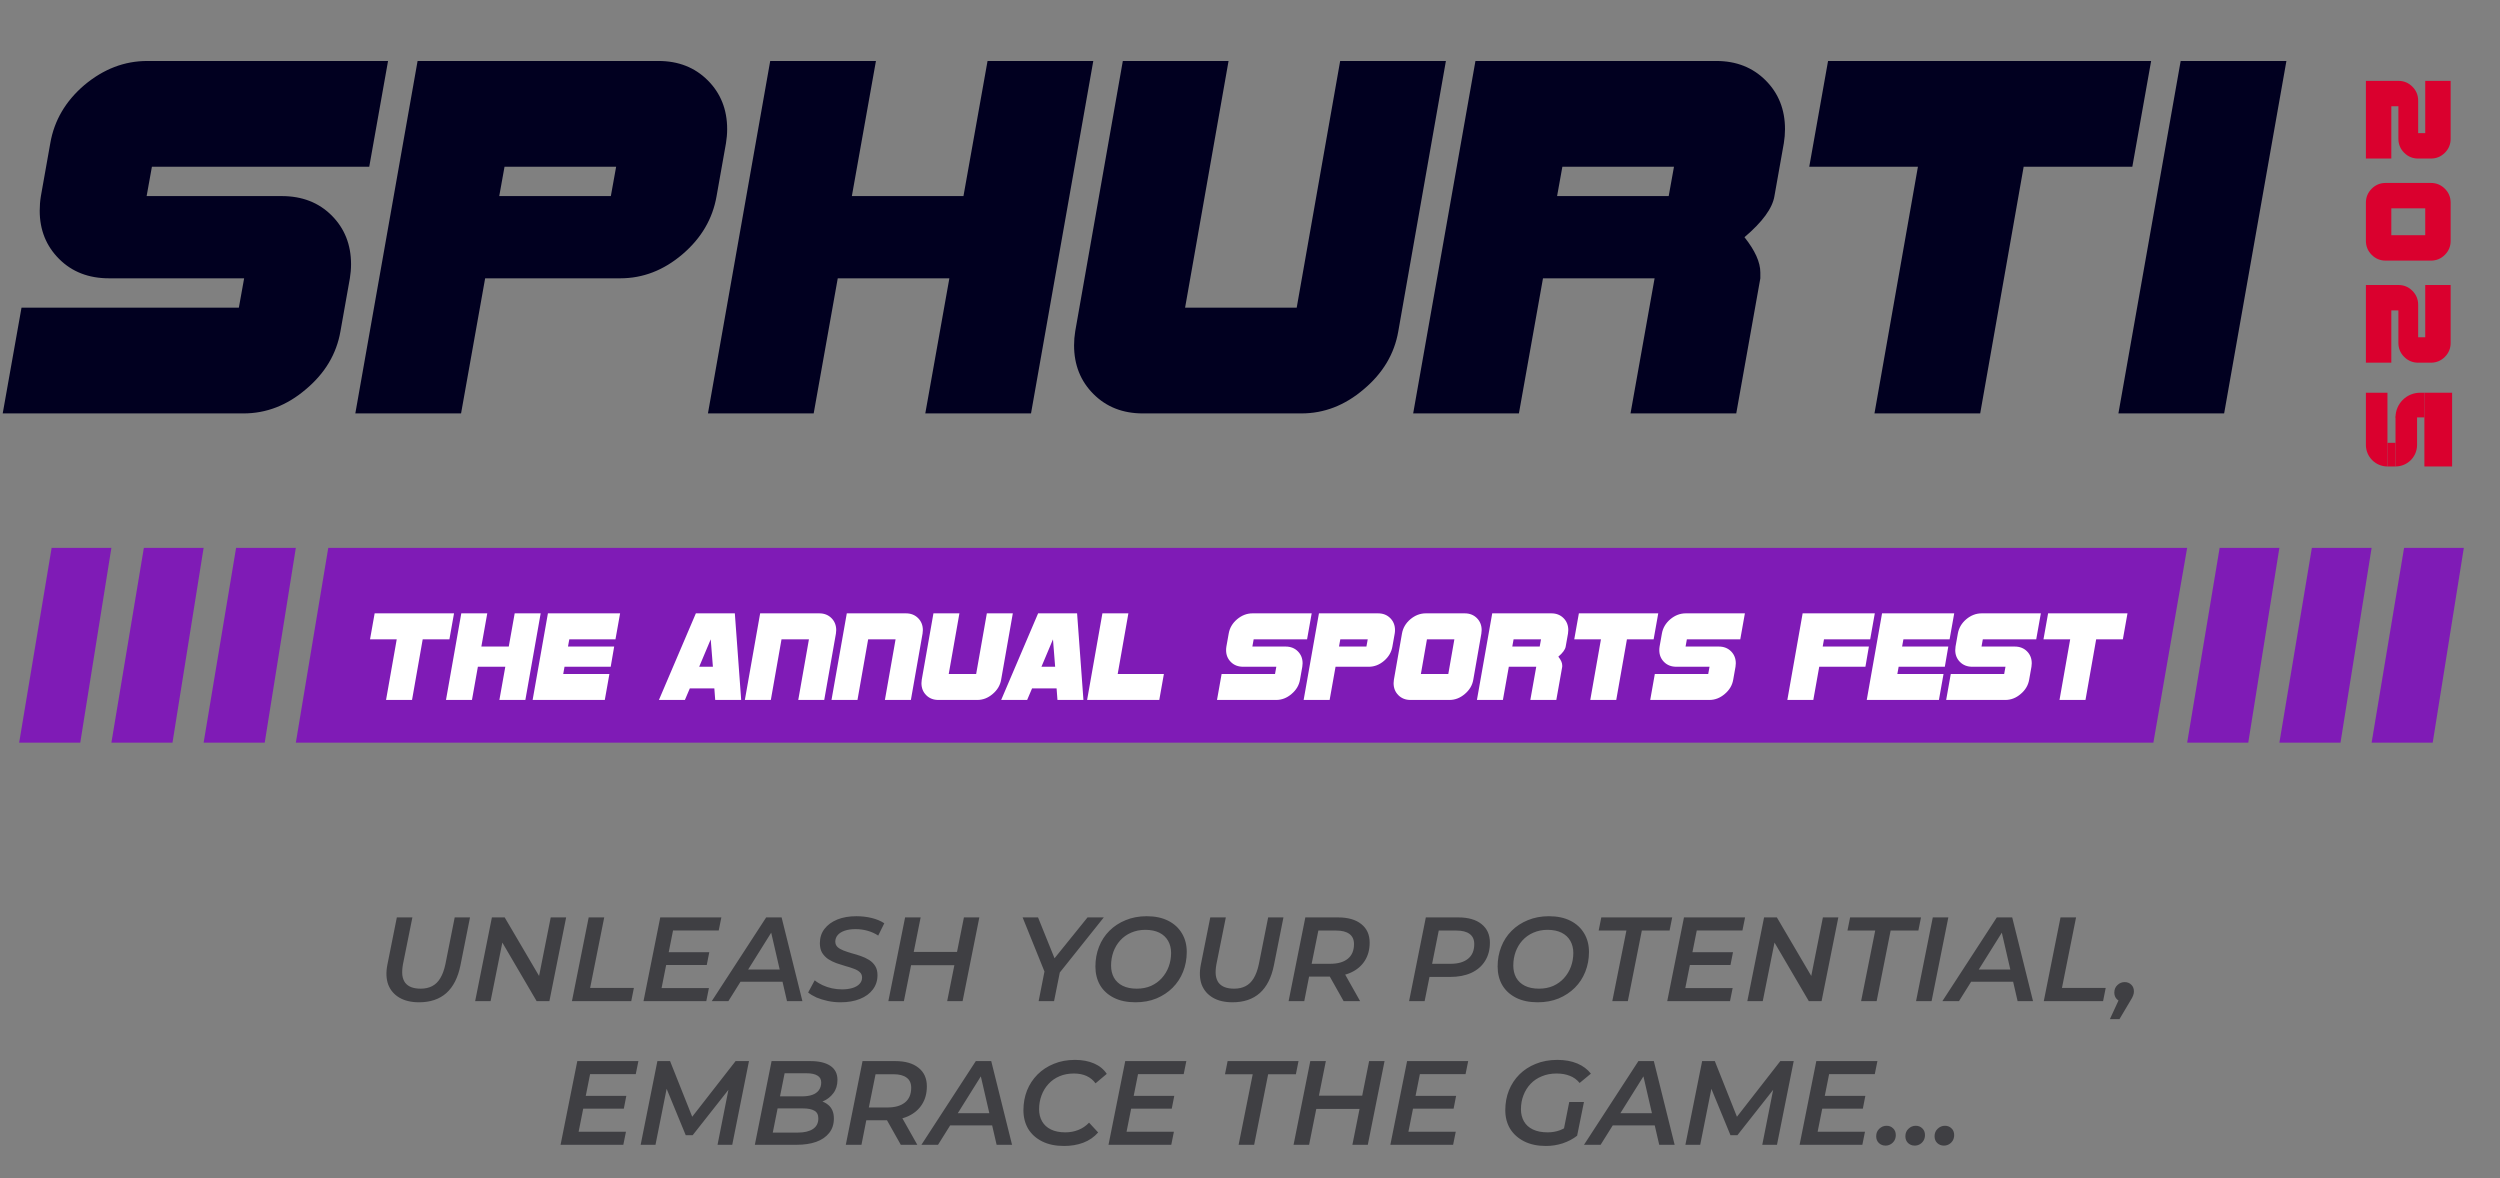 <svg width="261" height="123" viewBox="0 0 261 123" fill="none" xmlns="http://www.w3.org/2000/svg">
<rect x="0" y="0" width="261" height="123" fill="#808080" stroke="none"/>
<path d="M40.512 6.366L38.55 17.404H15.86L15.308 20.471H29.412C31.538 20.471 33.276 21.145 34.625 22.494C35.974 23.844 36.649 25.54 36.649 27.584C36.649 28.075 36.608 28.566 36.526 29.056L35.545 34.576C35.136 36.947 33.93 38.971 31.927 40.647C29.964 42.323 27.797 43.161 25.426 43.161H0.283L2.245 32.123H24.936L25.488 29.056H11.383C9.257 29.056 7.519 28.382 6.17 27.033C4.821 25.683 4.146 24.007 4.146 22.004C4.146 21.472 4.187 20.961 4.269 20.471L5.25 14.951C5.659 12.58 6.845 10.556 8.807 8.88C10.81 7.204 12.998 6.366 15.369 6.366H40.512ZM75.915 13.48C75.915 13.97 75.874 14.461 75.792 14.951L74.811 20.471C74.402 22.842 73.217 24.866 71.254 26.542C69.292 28.218 67.125 29.056 64.754 29.056H50.649L48.135 43.161H37.096L43.596 6.366H68.74C70.825 6.366 72.542 7.041 73.891 8.39C75.24 9.739 75.915 11.435 75.915 13.48ZM64.325 17.404H52.673L52.121 20.471H63.773L64.325 17.404ZM114.139 6.366L107.638 43.161H96.6L99.114 29.056H87.462L84.948 43.161H73.909L80.41 6.366H91.448L88.934 20.471H100.586L103.1 6.366H114.139ZM150.952 6.366L145.984 34.576C145.576 36.947 144.369 38.971 142.366 40.647C140.404 42.323 138.237 43.161 135.866 43.161H119.308C117.223 43.161 115.506 42.487 114.157 41.137C112.807 39.788 112.133 38.092 112.133 36.047C112.133 35.557 112.174 35.066 112.255 34.576L117.223 6.366H128.261L123.723 32.123H135.375L139.913 6.366H150.952ZM186.354 13.48C186.354 13.97 186.313 14.461 186.232 14.951L185.251 20.471C185.046 21.738 184.004 23.169 182.123 24.764C183.227 26.154 183.779 27.38 183.779 28.443C183.779 28.648 183.779 28.852 183.779 29.056L181.264 43.161H170.226L172.74 29.056H161.088L158.574 43.161H147.535L154.036 6.366H179.179C181.264 6.366 182.981 7.041 184.331 8.39C185.68 9.739 186.354 11.435 186.354 13.48ZM174.764 17.404H163.112L162.56 20.471H174.212L174.764 17.404ZM224.578 6.366L222.616 17.404H211.27L206.732 43.161H195.694L200.232 17.404H188.887L190.849 6.366H224.578ZM238.701 6.366L232.2 43.161H221.162L227.662 6.366H238.701Z" fill="#010020"/>
<path d="M5.39 57.194H11.629L8.379 77.536H2L5.39 57.194Z" fill="#7F1BB6"/>
<path d="M15.019 57.194H21.258L18.007 77.536H11.629L15.019 57.194Z" fill="#7F1BB6"/>
<path d="M24.648 57.194H30.886L27.636 77.536H21.258L24.648 57.194Z" fill="#7F1BB6"/>
<path d="M34.271 57.194H228.338L224.812 77.536H30.885L34.271 57.194Z" fill="#7F1BB6"/>
<path d="M47.4 64.034L46.918 66.747H44.13L43.016 73.075H40.303L41.418 66.747H38.631L39.113 64.034H47.4ZM56.446 64.034L54.848 73.075H52.136L52.754 69.609H49.891L49.273 73.075H46.561L48.158 64.034H50.87L50.253 67.5H53.116L53.733 64.034H56.446ZM64.738 64.034L64.255 66.747H59.434L59.298 67.5H64.12L63.758 69.609H58.936L58.801 70.363H63.623L63.14 73.075H55.606L57.203 64.034H64.738ZM77.38 73.075H74.668L74.577 71.87H72.016L71.503 73.075H68.791L72.648 64.034H76.717L77.38 73.075ZM74.426 69.609L74.2 66.747L72.995 69.609H74.426ZM87.301 65.782C87.301 65.903 87.291 66.023 87.271 66.144L86.05 73.075H83.338L84.453 66.747H81.59L80.475 73.075H77.763L79.36 64.034H85.538C86.05 64.034 86.472 64.2 86.804 64.531C87.135 64.863 87.301 65.28 87.301 65.782ZM96.346 65.782C96.346 65.903 96.336 66.023 96.316 66.144L95.096 73.075H92.383L93.498 66.747H90.635L89.52 73.075H86.808L88.405 64.034H94.583C95.096 64.034 95.517 64.2 95.849 64.531C96.18 64.863 96.346 65.28 96.346 65.782ZM105.738 64.034L104.518 70.966C104.417 71.548 104.121 72.046 103.629 72.457C103.146 72.869 102.614 73.075 102.031 73.075H97.963C97.451 73.075 97.029 72.909 96.697 72.578C96.366 72.246 96.2 71.83 96.2 71.327C96.2 71.207 96.21 71.086 96.23 70.966L97.451 64.034H100.163L99.048 70.363H101.911L103.026 64.034H105.738ZM113.111 73.075H110.399L110.308 71.87H107.747L107.234 73.075H104.522L108.379 64.034H112.448L113.111 73.075ZM110.157 69.609L109.931 66.747L108.726 69.609H110.157ZM121.51 70.363L121.028 73.075H113.494L115.091 64.034H117.803L116.688 70.363H121.51ZM136.94 64.034L136.458 66.747H130.882L130.747 67.5H134.213C134.735 67.5 135.162 67.666 135.493 67.997C135.825 68.329 135.991 68.746 135.991 69.248C135.991 69.368 135.981 69.489 135.96 69.609L135.719 70.966C135.619 71.548 135.323 72.046 134.83 72.457C134.348 72.869 133.816 73.075 133.233 73.075H127.055L127.537 70.363H133.113L133.248 69.609H129.782C129.26 69.609 128.833 69.444 128.502 69.112C128.17 68.781 128.004 68.369 128.004 67.877C128.004 67.746 128.014 67.621 128.035 67.5L128.276 66.144C128.376 65.561 128.667 65.064 129.15 64.652C129.642 64.24 130.179 64.034 130.762 64.034H136.94ZM145.639 65.782C145.639 65.903 145.629 66.023 145.608 66.144L145.367 67.5C145.267 68.083 144.976 68.58 144.493 68.992C144.011 69.404 143.479 69.609 142.896 69.609H139.431L138.813 73.075H136.1L137.698 64.034H143.876C144.388 64.034 144.81 64.2 145.141 64.531C145.473 64.863 145.639 65.28 145.639 65.782ZM142.791 66.747H139.928L139.792 67.5H142.655L142.791 66.747ZM154.684 65.782C154.684 65.903 154.674 66.023 154.654 66.144L153.81 70.966C153.71 71.548 153.413 72.046 152.921 72.457C152.439 72.869 151.906 73.075 151.324 73.075H147.255C146.743 73.075 146.321 72.909 145.99 72.578C145.658 72.246 145.492 71.83 145.492 71.327C145.492 71.207 145.502 71.086 145.522 70.966L146.366 66.144C146.467 65.561 146.758 65.064 147.24 64.652C147.733 64.24 148.27 64.034 148.853 64.034H152.921C153.433 64.034 153.855 64.2 154.187 64.531C154.518 64.863 154.684 65.28 154.684 65.782ZM151.836 66.747H148.973L148.34 70.363H151.203L151.836 66.747ZM163.729 65.782C163.729 65.903 163.719 66.023 163.699 66.144L163.458 67.5C163.408 67.811 163.152 68.163 162.69 68.555C162.961 68.896 163.096 69.198 163.096 69.459C163.096 69.509 163.096 69.559 163.096 69.609L162.479 73.075H159.766L160.384 69.609H157.521L156.903 73.075H154.191L155.788 64.034H161.966C162.479 64.034 162.901 64.2 163.232 64.531C163.564 64.863 163.729 65.28 163.729 65.782ZM160.881 66.747H158.018L157.883 67.5H160.746L160.881 66.747ZM173.121 64.034L172.639 66.747H169.851L168.736 73.075H166.024L167.139 66.747H164.352L164.834 64.034H173.121ZM182.167 64.034L181.684 66.747H176.109L175.974 67.5H179.439C179.962 67.5 180.388 67.666 180.72 67.997C181.051 68.329 181.217 68.746 181.217 69.248C181.217 69.368 181.207 69.489 181.187 69.609L180.946 70.966C180.846 71.548 180.549 72.046 180.057 72.457C179.575 72.869 179.042 73.075 178.46 73.075H172.282L172.764 70.363H178.339L178.475 69.609H175.009C174.487 69.609 174.06 69.444 173.728 69.112C173.397 68.781 173.231 68.369 173.231 67.877C173.231 67.746 173.241 67.621 173.261 67.5L173.502 66.144C173.603 65.561 173.894 65.064 174.376 64.652C174.869 64.24 175.406 64.034 175.989 64.034H182.167ZM195.729 64.034L195.247 66.747H190.425L190.29 67.5H195.112L194.75 69.609H189.928L189.31 73.075H186.598L188.195 64.034H195.729ZM204.02 64.034L203.538 66.747H198.716L198.58 67.5H203.402L203.04 69.609H198.219L198.083 70.363H202.905L202.423 73.075H194.888L196.486 64.034H204.02ZM213.064 64.034L212.582 66.747H207.006L206.871 67.5H210.336C210.859 67.5 211.286 67.666 211.617 67.997C211.949 68.329 212.114 68.746 212.114 69.248C212.114 69.368 212.104 69.489 212.084 69.609L211.843 70.966C211.743 71.548 211.446 72.046 210.954 72.457C210.472 72.869 209.94 73.075 209.357 73.075H203.179L203.661 70.363H209.236L209.372 69.609H205.906C205.384 69.609 204.957 69.444 204.625 69.112C204.294 68.781 204.128 68.369 204.128 67.877C204.128 67.746 204.138 67.621 204.158 67.5L204.399 66.144C204.5 65.561 204.791 65.064 205.273 64.652C205.766 64.24 206.303 64.034 206.886 64.034H213.064ZM222.109 64.034L221.627 66.747H218.839L217.724 73.075H215.012L216.127 66.747H213.339L213.822 64.034H222.109Z" fill="white"/>
<path d="M231.73 57.194H237.968L234.718 77.536H228.34L231.73 57.194Z" fill="#7F1BB6"/>
<path d="M241.359 57.194H247.597L244.347 77.536H237.969L241.359 57.194Z" fill="#7F1BB6"/>
<path d="M250.986 57.194H257.224L253.974 77.536H247.596L250.986 57.194Z" fill="#7F1BB6"/>
<path d="M43.752 104.639C42.928 104.639 42.241 104.477 41.692 104.153C41.143 103.828 40.756 103.375 40.531 102.792C40.315 102.201 40.286 101.507 40.444 100.708L41.43 95.777H43.053L42.066 100.683C41.992 101.107 41.971 101.482 42.004 101.806C42.046 102.122 42.145 102.389 42.304 102.605C42.47 102.813 42.686 102.967 42.953 103.067C43.227 103.167 43.548 103.217 43.914 103.217C44.38 103.217 44.779 103.129 45.112 102.954C45.453 102.78 45.736 102.505 45.961 102.131C46.194 101.748 46.373 101.261 46.498 100.67L47.471 95.777H49.069L48.07 100.783C47.812 102.064 47.321 103.029 46.597 103.678C45.873 104.319 44.925 104.639 43.752 104.639ZM49.606 104.515L51.354 95.777H52.689L56.671 102.555L56.159 102.493L57.495 95.777H59.105L57.358 104.515H56.022L52.053 97.737L52.565 97.799L51.217 104.515H49.606ZM59.711 104.515L61.459 95.777H63.081L61.609 103.142H66.177L65.902 104.515H59.711ZM69.692 99.409H74.049L73.786 100.745H69.43L69.692 99.409ZM69.068 103.154H74.011L73.737 104.515H67.183L68.931 95.777H75.309L75.035 97.138H70.266L69.068 103.154ZM74.31 104.515L79.989 95.777H81.599L83.771 104.515H82.161L80.338 96.614H80.987L76.045 104.515H74.31ZM76.531 102.493L77.218 101.219H81.924L82.136 102.493H76.531ZM87.753 104.639C87.295 104.639 86.85 104.594 86.417 104.502C85.993 104.411 85.602 104.29 85.244 104.14C84.895 103.982 84.603 103.807 84.37 103.616L85.057 102.343C85.298 102.543 85.573 102.713 85.881 102.855C86.189 102.996 86.513 103.104 86.854 103.179C87.204 103.254 87.553 103.291 87.903 103.291C88.327 103.291 88.698 103.241 89.014 103.142C89.33 103.042 89.571 102.9 89.738 102.717C89.912 102.534 90 102.314 90 102.056C90 101.823 89.921 101.635 89.763 101.494C89.605 101.344 89.392 101.224 89.126 101.132C88.868 101.032 88.581 100.941 88.265 100.857C87.957 100.766 87.645 100.666 87.329 100.558C87.012 100.441 86.725 100.3 86.467 100.133C86.209 99.959 85.997 99.738 85.831 99.472C85.673 99.206 85.594 98.873 85.594 98.473C85.594 97.899 85.752 97.404 86.068 96.988C86.392 96.564 86.838 96.235 87.403 96.002C87.978 95.769 88.643 95.653 89.401 95.653C89.966 95.653 90.503 95.715 91.011 95.84C91.518 95.965 91.955 96.148 92.321 96.389L91.685 97.675C91.36 97.458 90.994 97.292 90.586 97.175C90.179 97.059 89.754 97.001 89.313 97.001C88.88 97.001 88.506 97.055 88.19 97.163C87.874 97.271 87.632 97.421 87.466 97.612C87.299 97.803 87.212 98.028 87.204 98.286C87.204 98.528 87.283 98.723 87.441 98.873C87.599 99.014 87.807 99.135 88.065 99.235C88.323 99.335 88.61 99.43 88.926 99.522C89.243 99.605 89.555 99.701 89.862 99.809C90.179 99.917 90.47 100.054 90.736 100.221C91.002 100.387 91.215 100.599 91.373 100.857C91.531 101.107 91.61 101.423 91.61 101.806C91.61 102.38 91.448 102.88 91.123 103.304C90.807 103.728 90.358 104.057 89.775 104.29C89.201 104.523 88.527 104.639 87.753 104.639ZM100.633 95.777H102.243L100.496 104.515H98.886L100.633 95.777ZM94.367 104.515H92.745L94.492 95.777H96.115L94.367 104.515ZM99.759 100.77H95.004L95.266 99.385H100.047L99.759 100.77ZM108.434 104.515L109.12 101.032L109.307 102.081L106.761 95.777H108.371L110.406 100.82L109.457 100.832L113.539 95.777H115.236L110.194 102.093L110.743 101.032L110.044 104.515H108.434ZM118.542 104.639C117.66 104.639 116.907 104.481 116.283 104.165C115.659 103.849 115.18 103.412 114.848 102.855C114.523 102.289 114.361 101.64 114.361 100.907C114.361 100.167 114.486 99.48 114.735 98.848C114.985 98.207 115.347 97.65 115.821 97.175C116.295 96.701 116.861 96.331 117.519 96.064C118.176 95.79 118.908 95.653 119.716 95.653C120.589 95.653 121.338 95.811 121.962 96.127C122.586 96.443 123.065 96.884 123.398 97.45C123.731 98.007 123.897 98.652 123.897 99.385C123.897 100.125 123.768 100.816 123.51 101.457C123.26 102.089 122.898 102.642 122.424 103.117C121.95 103.591 121.384 103.965 120.727 104.24C120.077 104.506 119.349 104.639 118.542 104.639ZM118.68 103.217C119.229 103.217 119.724 103.121 120.165 102.929C120.606 102.73 120.98 102.459 121.288 102.118C121.604 101.769 121.846 101.369 122.012 100.92C122.179 100.462 122.262 99.984 122.262 99.484C122.262 99.01 122.158 98.59 121.95 98.224C121.742 97.858 121.438 97.575 121.039 97.375C120.639 97.175 120.148 97.075 119.566 97.075C119.025 97.075 118.53 97.175 118.08 97.375C117.639 97.566 117.261 97.837 116.945 98.186C116.637 98.528 116.399 98.927 116.233 99.385C116.075 99.834 115.996 100.308 115.996 100.808C115.996 101.282 116.096 101.702 116.295 102.068C116.503 102.434 116.807 102.717 117.207 102.917C117.606 103.117 118.097 103.217 118.68 103.217ZM128.675 104.639C127.851 104.639 127.165 104.477 126.615 104.153C126.066 103.828 125.679 103.375 125.455 102.792C125.238 102.201 125.209 101.507 125.367 100.708L126.353 95.777H127.976L126.99 100.683C126.915 101.107 126.894 101.482 126.928 101.806C126.969 102.122 127.069 102.389 127.227 102.605C127.394 102.813 127.61 102.967 127.876 103.067C128.151 103.167 128.471 103.217 128.837 103.217C129.303 103.217 129.703 103.129 130.036 102.954C130.377 102.78 130.66 102.505 130.884 102.131C131.117 101.748 131.296 101.261 131.421 100.67L132.395 95.777H133.992L132.994 100.783C132.736 102.064 132.245 103.029 131.521 103.678C130.797 104.319 129.848 104.639 128.675 104.639ZM134.53 104.515L136.277 95.777H139.672C140.729 95.777 141.545 96.01 142.119 96.476C142.701 96.934 142.993 97.579 142.993 98.411C142.993 99.143 142.822 99.776 142.481 100.308C142.148 100.832 141.669 101.24 141.045 101.531C140.421 101.814 139.681 101.956 138.824 101.956H135.978L136.814 101.219L136.165 104.515H134.53ZM140.271 104.515L138.487 101.344H140.209L141.994 104.515H140.271ZM136.777 101.407L136.227 100.62H138.874C139.664 100.62 140.276 100.446 140.708 100.096C141.141 99.747 141.357 99.235 141.357 98.561C141.357 98.087 141.195 97.733 140.871 97.5C140.554 97.267 140.097 97.15 139.498 97.15H136.951L137.8 96.339L136.777 101.407ZM147.109 104.515L148.857 95.777H152.227C153.284 95.777 154.099 96.01 154.673 96.476C155.256 96.942 155.547 97.587 155.547 98.411C155.547 99.152 155.376 99.792 155.035 100.333C154.702 100.866 154.224 101.278 153.6 101.569C152.976 101.852 152.235 101.993 151.378 101.993H148.532L149.393 101.219L148.732 104.515H147.109ZM149.356 101.407L148.782 100.62H151.44C152.223 100.62 152.83 100.446 153.263 100.096C153.696 99.747 153.912 99.235 153.912 98.561C153.912 98.087 153.75 97.733 153.425 97.5C153.109 97.267 152.651 97.15 152.052 97.15H149.518L150.367 96.339L149.356 101.407ZM160.535 104.639C159.653 104.639 158.9 104.481 158.275 104.165C157.651 103.849 157.173 103.412 156.84 102.855C156.515 102.289 156.353 101.64 156.353 100.907C156.353 100.167 156.478 99.48 156.728 98.848C156.977 98.207 157.339 97.65 157.814 97.175C158.288 96.701 158.854 96.331 159.511 96.064C160.169 95.79 160.901 95.653 161.708 95.653C162.582 95.653 163.331 95.811 163.955 96.127C164.579 96.443 165.057 96.884 165.39 97.45C165.723 98.007 165.889 98.652 165.889 99.385C165.889 100.125 165.76 100.816 165.502 101.457C165.253 102.089 164.891 102.642 164.417 103.117C163.942 103.591 163.376 103.965 162.719 104.24C162.07 104.506 161.342 104.639 160.535 104.639ZM160.672 103.217C161.221 103.217 161.716 103.121 162.157 102.929C162.598 102.73 162.973 102.459 163.281 102.118C163.597 101.769 163.838 101.369 164.005 100.92C164.171 100.462 164.254 99.984 164.254 99.484C164.254 99.01 164.15 98.59 163.942 98.224C163.734 97.858 163.43 97.575 163.031 97.375C162.632 97.175 162.141 97.075 161.558 97.075C161.017 97.075 160.522 97.175 160.073 97.375C159.632 97.566 159.253 97.837 158.937 98.186C158.629 98.528 158.392 98.927 158.225 99.385C158.067 99.834 157.988 100.308 157.988 100.808C157.988 101.282 158.088 101.702 158.288 102.068C158.496 102.434 158.8 102.717 159.199 102.917C159.598 103.117 160.089 103.217 160.672 103.217ZM168.324 104.515L169.797 97.15H166.901L167.175 95.777H174.577L174.303 97.15H171.407L169.946 104.515H168.324ZM176.569 99.409H180.925L180.663 100.745H176.307L176.569 99.409ZM175.945 103.154H180.888L180.613 104.515H174.06L175.807 95.777H182.186L181.911 97.138H177.143L175.945 103.154ZM182.422 104.515L184.169 95.777H185.505L189.487 102.555L188.975 102.493L190.31 95.777H191.921L190.173 104.515H188.838L184.868 97.737L185.38 97.799L184.032 104.515H182.422ZM194.299 104.515L195.772 97.15H192.876L193.151 95.777H200.553L200.278 97.15H197.382L195.922 104.515H194.299ZM200.036 104.515L201.783 95.777H203.406L201.658 104.515H200.036ZM202.786 104.515L208.465 95.777H210.075L212.247 104.515H210.637L208.815 96.614H209.464L204.521 104.515H202.786ZM205.008 102.493L205.694 101.219H210.4L210.612 102.493H205.008ZM213.371 104.515L215.118 95.777H216.741L215.268 103.142H219.836L219.562 104.515H213.371ZM220.272 106.399L221.545 103.641L221.707 104.602C221.433 104.602 221.2 104.51 221.009 104.327C220.825 104.144 220.734 103.911 220.734 103.628C220.734 103.304 220.842 103.042 221.058 102.842C221.275 102.634 221.529 102.53 221.82 102.53C222.094 102.53 222.323 102.622 222.506 102.805C222.689 102.979 222.781 103.212 222.781 103.504C222.781 103.653 222.752 103.799 222.694 103.94C222.644 104.082 222.552 104.257 222.419 104.465L221.271 106.399H220.272ZM61.032 114.41H65.388L65.126 115.745H60.77L61.032 114.41ZM60.408 118.154H65.35L65.076 119.515H58.523L60.27 110.777H66.649L66.374 112.138H61.606L60.408 118.154ZM66.885 119.515L68.632 110.777H69.955L72.502 117.181L71.815 117.168L76.796 110.777H78.193L76.446 119.515H74.911L76.171 113.149L76.533 113.161L72.314 118.516H71.591L69.381 113.149L69.693 113.186L68.433 119.515H66.885ZM78.806 119.515L80.553 110.777H84.585C85.501 110.777 86.204 110.944 86.695 111.277C87.186 111.609 87.431 112.096 87.431 112.737C87.431 113.286 87.29 113.748 87.007 114.122C86.732 114.497 86.374 114.78 85.933 114.971C85.501 115.163 85.034 115.258 84.535 115.258L84.847 114.834C85.505 114.834 86.037 115 86.445 115.333C86.853 115.658 87.057 116.136 87.057 116.769C87.057 117.376 86.89 117.884 86.557 118.291C86.233 118.699 85.779 119.007 85.197 119.215C84.623 119.415 83.953 119.515 83.187 119.515H78.806ZM80.678 118.241H83.299C83.974 118.241 84.498 118.117 84.872 117.867C85.247 117.617 85.434 117.251 85.434 116.769C85.434 116.378 85.297 116.107 85.022 115.957C84.747 115.799 84.361 115.72 83.861 115.72H80.953L81.203 114.459H83.736C84.136 114.459 84.485 114.41 84.785 114.31C85.093 114.202 85.326 114.039 85.484 113.823C85.65 113.598 85.734 113.328 85.734 113.012C85.734 112.679 85.6 112.437 85.334 112.288C85.076 112.13 84.706 112.05 84.223 112.05H81.914L80.678 118.241ZM88.302 119.515L90.049 110.777H93.444C94.501 110.777 95.316 111.01 95.891 111.476C96.473 111.934 96.764 112.579 96.764 113.411C96.764 114.143 96.594 114.776 96.252 115.308C95.92 115.832 95.441 116.24 94.817 116.531C94.193 116.814 93.452 116.956 92.595 116.956H89.749L90.586 116.219L89.937 119.515H88.302ZM94.043 119.515L92.258 116.344H93.981L95.766 119.515H94.043ZM90.548 116.407L89.999 115.62H92.645C93.436 115.62 94.047 115.446 94.48 115.096C94.913 114.747 95.129 114.235 95.129 113.561C95.129 113.086 94.967 112.733 94.642 112.5C94.326 112.267 93.868 112.15 93.269 112.15H90.723L91.572 111.339L90.548 116.407ZM96.196 119.515L101.875 110.777H103.485L105.657 119.515H104.047L102.224 111.614H102.874L97.931 119.515H96.196ZM98.418 117.493L99.104 116.219H103.81L104.022 117.493H98.418ZM111.09 119.639C110.199 119.639 109.438 119.481 108.806 119.165C108.173 118.849 107.686 118.412 107.345 117.855C107.012 117.289 106.846 116.64 106.846 115.907C106.846 115.167 106.971 114.48 107.22 113.848C107.478 113.207 107.845 112.65 108.319 112.175C108.793 111.701 109.359 111.331 110.016 111.064C110.674 110.79 111.41 110.652 112.226 110.652C112.983 110.652 113.649 110.777 114.223 111.027C114.797 111.277 115.238 111.639 115.546 112.113L114.373 113.099C114.131 112.766 113.823 112.512 113.449 112.338C113.074 112.163 112.629 112.075 112.113 112.075C111.556 112.075 111.052 112.171 110.603 112.363C110.154 112.554 109.771 112.824 109.455 113.174C109.139 113.515 108.897 113.914 108.731 114.372C108.564 114.821 108.481 115.3 108.481 115.808C108.481 116.282 108.585 116.702 108.793 117.068C109.001 117.434 109.309 117.717 109.717 117.917C110.125 118.117 110.624 118.217 111.215 118.217C111.706 118.217 112.159 118.133 112.575 117.967C113 117.8 113.374 117.547 113.699 117.205L114.647 118.229C114.223 118.712 113.703 119.069 113.087 119.302C112.48 119.527 111.814 119.639 111.09 119.639ZM118.237 114.41H122.593L122.331 115.745H117.974L118.237 114.41ZM117.612 118.154H122.555L122.281 119.515H115.728L117.475 110.777H123.853L123.579 112.138H118.811L117.612 118.154ZM129.312 119.515L130.784 112.15H127.889L128.163 110.777H135.565L135.29 112.15H132.395L130.934 119.515H129.312ZM142.936 110.777H144.547L142.799 119.515H141.189L142.936 110.777ZM136.67 119.515H135.048L136.795 110.777H138.418L136.67 119.515ZM142.063 115.77H137.307L137.569 114.385H142.35L142.063 115.77ZM147.662 114.41H152.018L151.756 115.745H147.4L147.662 114.41ZM147.038 118.154H151.98L151.706 119.515H145.153L146.9 110.777H153.279L153.004 112.138H148.236L147.038 118.154ZM161.395 119.639C160.522 119.639 159.769 119.481 159.136 119.165C158.504 118.849 158.013 118.412 157.663 117.855C157.322 117.289 157.152 116.64 157.152 115.907C157.152 115.167 157.276 114.48 157.526 113.848C157.784 113.207 158.15 112.65 158.624 112.175C159.099 111.701 159.669 111.331 160.334 111.064C161.009 110.79 161.757 110.652 162.581 110.652C163.38 110.652 164.075 110.777 164.666 111.027C165.257 111.277 165.731 111.63 166.089 112.088L164.915 113.061C164.624 112.712 164.279 112.462 163.879 112.313C163.488 112.154 163.031 112.075 162.506 112.075C161.94 112.075 161.429 112.171 160.971 112.363C160.513 112.546 160.122 112.808 159.798 113.149C159.473 113.49 159.224 113.889 159.049 114.347C158.874 114.796 158.787 115.283 158.787 115.808C158.787 116.282 158.891 116.702 159.099 117.068C159.307 117.434 159.619 117.717 160.035 117.917C160.451 118.117 160.967 118.217 161.583 118.217C162.04 118.217 162.469 118.142 162.868 117.992C163.276 117.834 163.659 117.601 164.017 117.293L164.653 118.566C164.221 118.907 163.717 119.173 163.143 119.365C162.577 119.548 161.995 119.639 161.395 119.639ZM163.18 118.316L163.829 115.046H165.365L164.653 118.566L163.18 118.316ZM165.37 119.515L171.05 110.777H172.66L174.832 119.515H173.222L171.399 111.614H172.048L167.105 119.515H165.37ZM167.592 117.493L168.279 116.219H172.984L173.197 117.493H167.592ZM175.955 119.515L177.703 110.777H179.026L181.572 117.181L180.886 117.168L185.866 110.777H187.264L185.517 119.515H183.981L185.242 113.149L185.604 113.161L181.385 118.516H180.661L178.452 113.149L178.764 113.186L177.503 119.515H175.955ZM190.385 114.41H194.742L194.48 115.745H190.123L190.385 114.41ZM189.761 118.154H194.704L194.43 119.515H187.877L189.624 110.777H196.002L195.728 112.138H190.96L189.761 118.154ZM196.847 119.602C196.573 119.602 196.34 119.51 196.148 119.327C195.965 119.144 195.874 118.911 195.874 118.628C195.874 118.304 195.982 118.042 196.198 117.842C196.415 117.634 196.668 117.53 196.96 117.53C197.234 117.53 197.463 117.622 197.646 117.805C197.829 117.979 197.921 118.212 197.921 118.504C197.921 118.72 197.871 118.911 197.771 119.078C197.671 119.244 197.538 119.373 197.371 119.465C197.213 119.556 197.039 119.602 196.847 119.602ZM199.895 119.602C199.62 119.602 199.387 119.51 199.196 119.327C199.013 119.144 198.921 118.911 198.921 118.628C198.921 118.304 199.029 118.042 199.246 117.842C199.462 117.634 199.716 117.53 200.007 117.53C200.282 117.53 200.51 117.622 200.693 117.805C200.876 117.979 200.968 118.212 200.968 118.504C200.968 118.72 200.918 118.911 200.818 119.078C200.718 119.244 200.585 119.373 200.419 119.465C200.261 119.556 200.086 119.602 199.895 119.602ZM202.942 119.602C202.667 119.602 202.434 119.51 202.243 119.327C202.06 119.144 201.968 118.911 201.968 118.628C201.968 118.304 202.077 118.042 202.293 117.842C202.509 117.634 202.763 117.53 203.054 117.53C203.329 117.53 203.558 117.622 203.741 117.805C203.924 117.979 204.015 118.212 204.015 118.504C204.015 118.72 203.965 118.911 203.866 119.078C203.766 119.244 203.633 119.373 203.466 119.465C203.308 119.556 203.133 119.602 202.942 119.602Z" fill="#3F3F43"/>
<path d="M247 16.553V8.442H250.392C250.962 8.442 251.449 8.644 251.852 9.047C252.255 9.45 252.456 9.937 252.456 10.507V13.899H253.194V8.442H255.848V14.489C255.848 15.059 255.647 15.546 255.244 15.949C254.841 16.352 254.354 16.553 253.784 16.553H252.456C251.886 16.553 251.4 16.352 250.996 15.949C250.593 15.546 250.392 15.059 250.392 14.489V11.097H249.654V16.553H247Z" fill="#DA002E"/>
<path d="M249.065 27.209C248.494 27.209 248.008 27.008 247.605 26.605C247.202 26.202 247 25.715 247 25.145V21.163C247 20.593 247.202 20.106 247.605 19.703C248.008 19.3 248.494 19.099 249.065 19.099H253.784C254.354 19.099 254.841 19.3 255.244 19.703C255.647 20.106 255.848 20.593 255.848 21.163V25.145C255.848 25.715 255.647 26.202 255.244 26.605C254.841 27.008 254.354 27.209 253.784 27.209H249.065ZM249.654 24.555H253.194V21.753H249.654V24.555Z" fill="#DA002E"/>
<path d="M247 37.864V29.753H250.392C250.962 29.753 251.449 29.954 251.852 30.358C252.255 30.761 252.456 31.247 252.456 31.817V35.209H253.194V29.753H255.848V35.799C255.848 36.37 255.647 36.856 255.244 37.259C254.841 37.662 254.354 37.864 253.784 37.864H252.456C251.886 37.864 251.4 37.662 250.996 37.259C250.593 36.856 250.392 36.37 250.392 35.799V32.407H249.654V37.864H247Z" fill="#DA002E"/>
<rect x="256" y="41" width="7.699" height="2.893" transform="rotate(90 256 41)" fill="#DA002E"/>
<path d="M253.107 43.573H250.091C250.091 42.152 251.243 41 252.664 41H253.107V43.573Z" fill="#DA002E"/>
<path d="M252.342 43.49V46.449C252.342 47.692 251.334 48.699 250.092 48.699V43.49H252.342Z" fill="#DA002E"/>
<path d="M247 41V46.449C247 47.692 248.007 48.699 249.25 48.699V41H247Z" fill="#DA002E"/>
<rect x="250.09" y="46.23" width="2.47" height="0.841" transform="rotate(90 250.09 46.23)" fill="#DA002E"/>
</svg>
